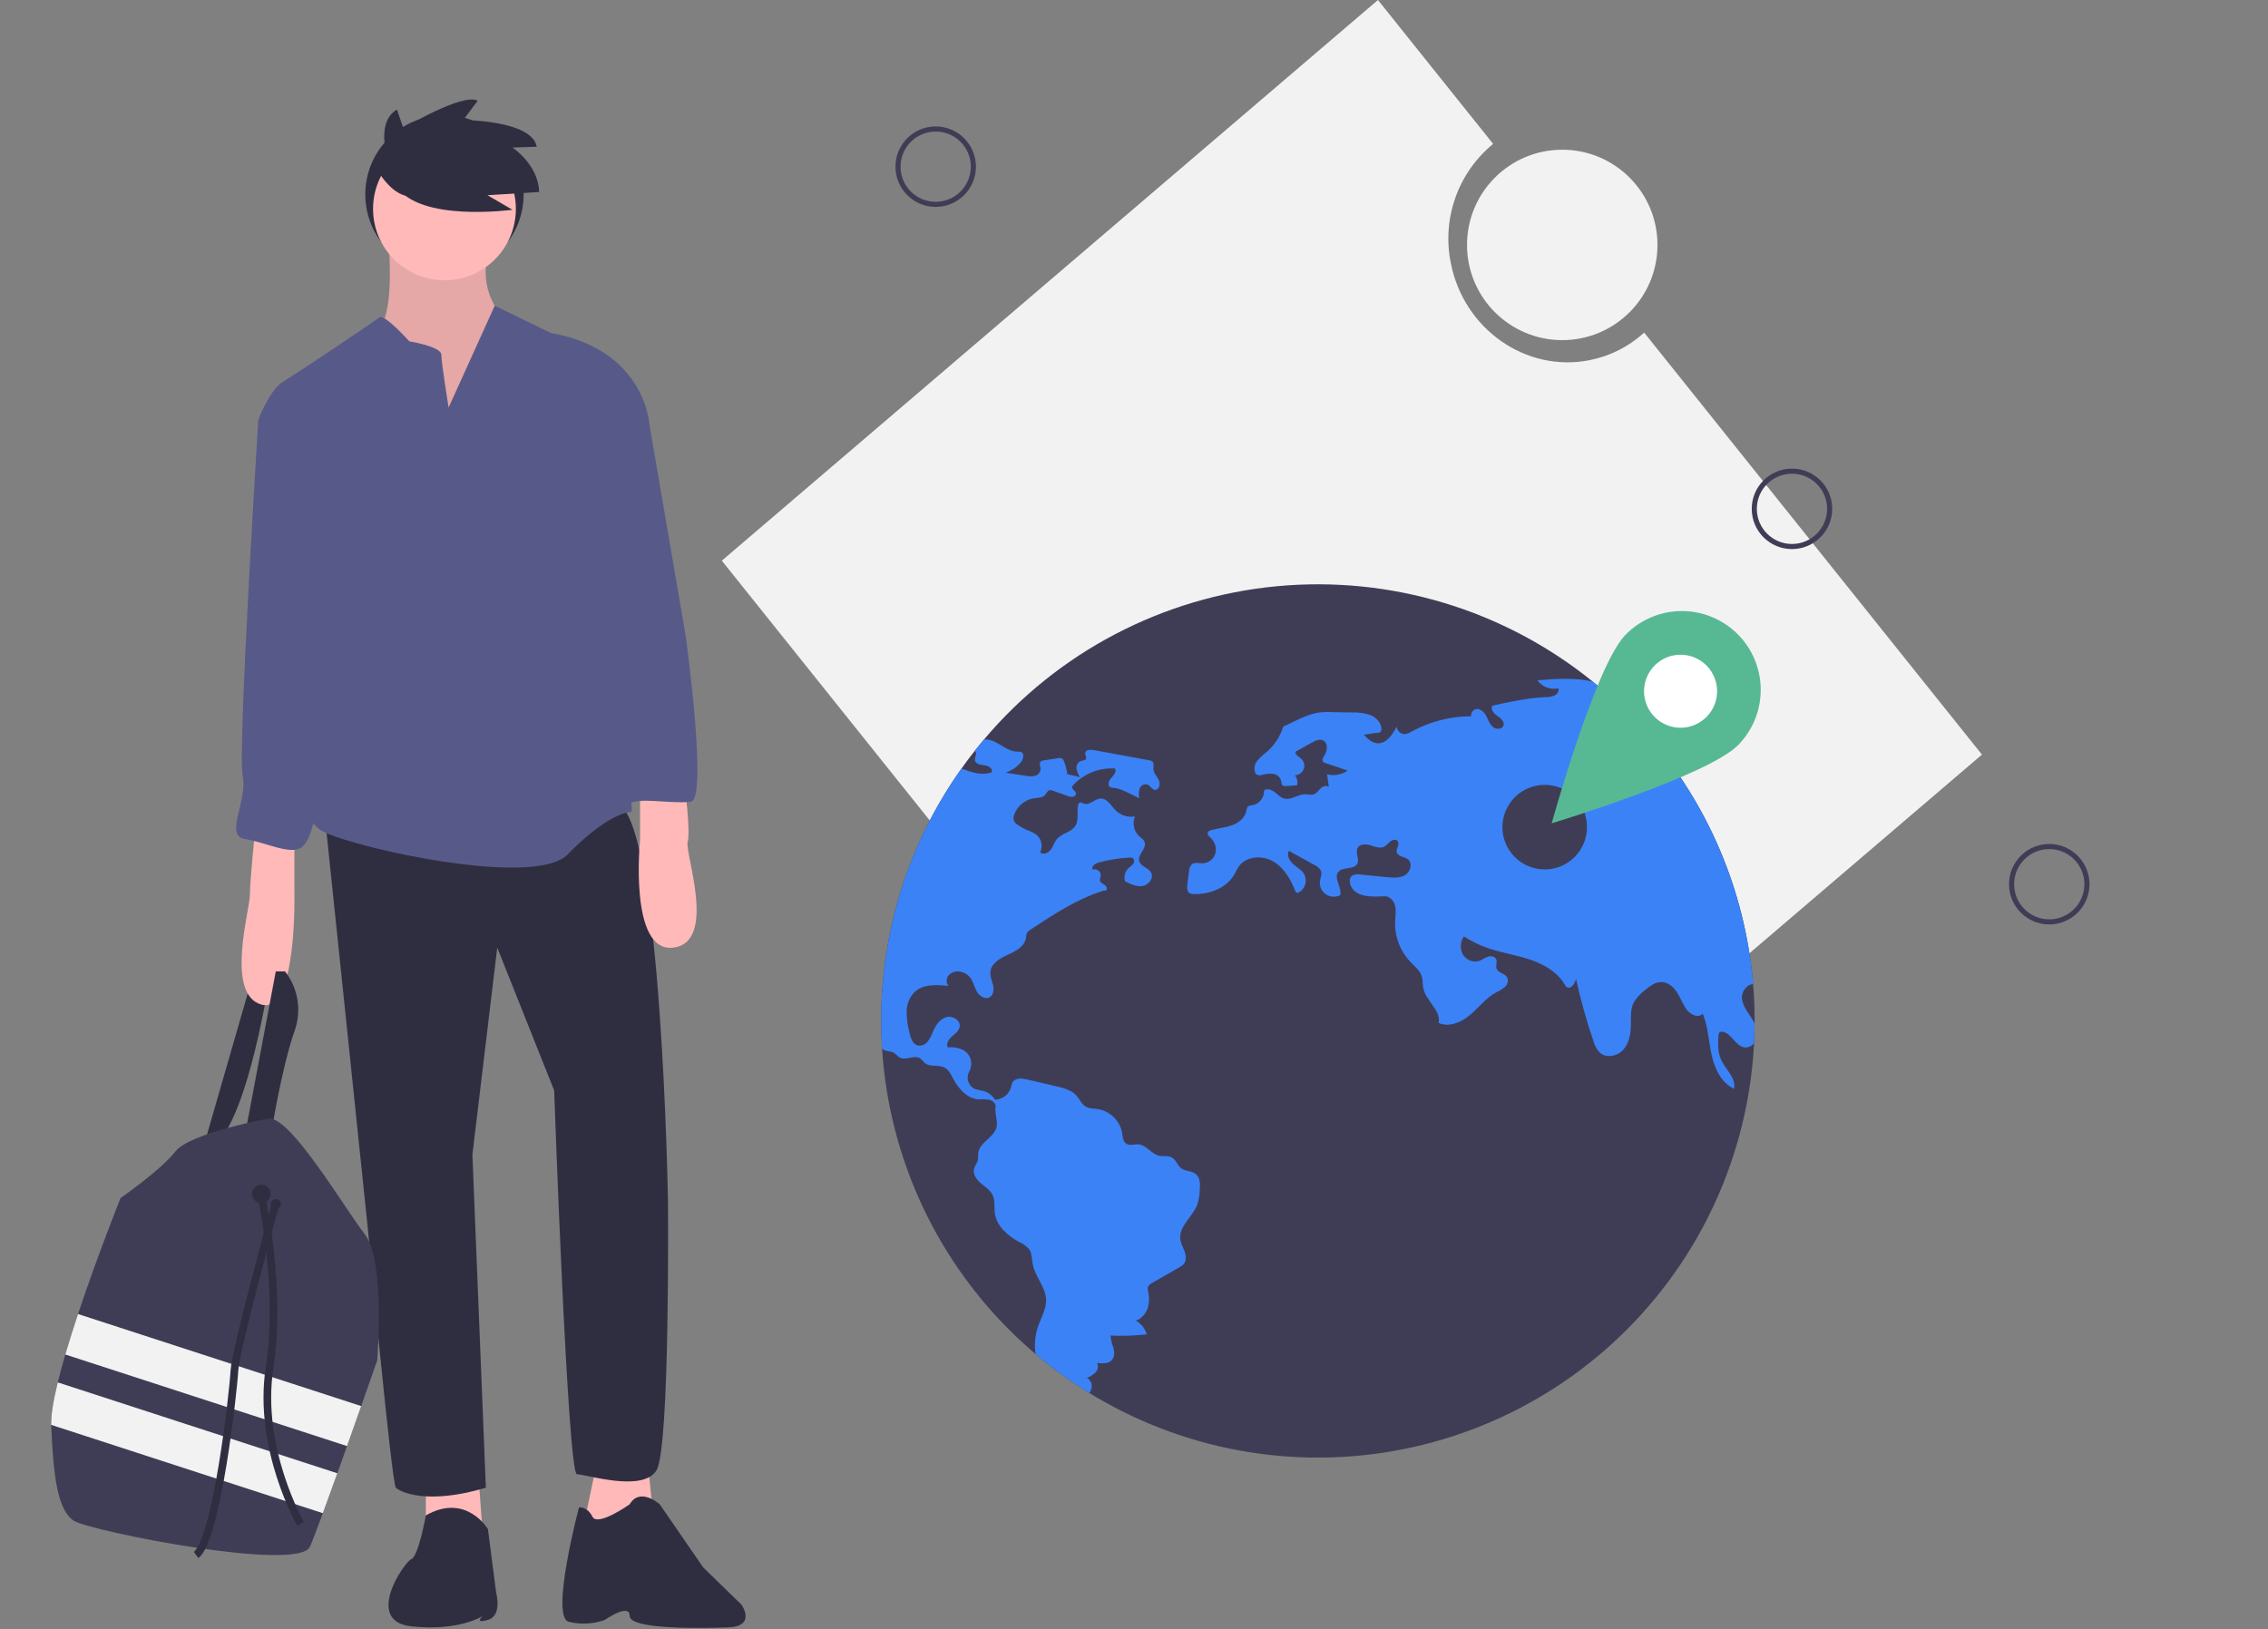 <svg width="888" height="638" viewBox="0 0 888 638" fill="none" xmlns="http://www.w3.org/2000/svg">
<rect x="0" y="0" width="888" height="638" fill="#808080" stroke="none"/>
<g clip-path="url(#clip0)">
<path d="M174.024 107.128C191.143 107.128 205.021 93.251 205.021 76.132C205.021 59.013 191.143 45.135 174.024 45.135C156.905 45.135 143.027 59.013 143.027 76.132C143.027 93.251 156.905 107.128 174.024 107.128Z" fill="#2F2E41"/>
<path d="M79.615 449.307L98.659 383.262L105.142 385.288C105.142 385.288 97.444 434.72 85.288 447.281L79.615 449.307Z" fill="#2F2E41"/>
<path d="M152.143 94.769C152.143 94.769 154.574 120.701 148.901 127.994C143.229 135.287 152.548 149.469 152.548 149.469L169.566 169.728L194.687 158.383L198.334 137.313L195.903 122.727C195.903 122.727 187.394 114.218 191.041 98.821C194.687 83.424 152.143 94.769 152.143 94.769Z" fill="#FFB9B9"/>
<path opacity="0.1" d="M152.143 94.769C152.143 94.769 154.574 120.701 148.901 127.994C143.229 135.287 152.548 149.469 152.548 149.469L169.566 169.728L194.687 158.383L198.334 137.313L195.903 122.727C195.903 122.727 187.394 114.218 191.041 98.821C194.687 83.424 152.143 94.769 152.143 94.769Z" fill="black"/>
<path d="M166.73 579.778V596.39L189.015 600.847L186.989 573.295L166.73 579.778Z" fill="#FFB9B9"/>
<path d="M233.586 573.295L228.723 596.39L238.448 603.278L255.466 590.718L253.44 570.863L233.586 573.295Z" fill="#FFB9B9"/>
<path d="M191.04 598.822C191.04 598.822 182.531 584.44 166.729 593.454C166.729 593.454 163.893 609.357 161.056 610.573C158.22 611.788 142.418 634.884 161.056 636.91C179.695 638.936 189.014 632.858 189.014 632.858C189.014 632.858 185.368 635.996 191.04 634.375C196.713 632.754 194.282 623.84 194.282 623.84L191.04 598.822Z" fill="#2F2E41"/>
<path d="M246.551 589.097C246.551 589.097 233.99 598.011 231.964 593.959C229.938 589.907 226.696 590.312 226.696 590.312C226.696 590.312 215.351 633.08 222.645 635.106C227.341 636.262 232.274 636.008 236.826 634.374C236.826 634.374 246.551 627.563 246.551 632.831C246.551 638.098 273.698 637.719 285.043 637.314C296.388 636.909 290.311 628.4 290.311 628.4L275.319 613.813L258.301 589.097C258.301 589.097 250.602 582.208 246.551 589.097Z" fill="#2F2E41"/>
<path d="M127.021 318.026L144.039 481.316C144.039 481.316 153.359 580.992 154.979 582.613C156.6 584.234 167.135 589.501 190.231 582.613L184.963 452.143L194.688 371.106L216.973 427.021C216.973 427.021 222.24 577.345 225.887 577.345C229.534 577.345 251.819 584.639 257.086 575.725C262.354 566.811 261.543 470.781 261.543 470.781C261.543 470.781 259.112 319.242 241.284 314.38C223.456 309.517 127.021 318.026 127.021 318.026Z" fill="#2F2E41"/>
<path d="M174.022 109.761C189.463 109.761 201.98 97.244 201.98 81.804C201.98 66.363 189.463 53.846 174.022 53.846C158.582 53.846 146.064 66.363 146.064 81.804C146.064 97.244 158.582 109.761 174.022 109.761Z" fill="#FFB9B9"/>
<path d="M175.645 159.599C175.645 159.599 172.808 142.176 172.808 138.934C172.808 135.693 160.248 133.667 160.248 133.667C160.248 133.667 150.523 122.727 148.497 124.348C146.471 125.968 115.677 146.633 110.815 149.469C105.953 152.306 100.685 164.461 101.09 165.272C101.496 166.082 126.617 218.756 126.617 218.756C126.617 218.756 137.557 251.171 129.859 268.189C122.16 285.207 112.436 318.837 126.617 325.725C140.799 332.613 209.68 347.605 222.241 334.639C234.802 321.673 243.716 318.027 246.957 318.027C250.199 318.027 233.586 261.706 237.233 256.438C240.88 251.171 235.612 218.351 235.612 218.351L254.251 166.082C254.251 166.082 252.63 136.909 215.758 130.426L193.7 119.73L175.645 159.599Z" fill="#575A89"/>
<path d="M99.874 325.32C99.874 325.32 97.848 344.769 97.848 350.442C97.848 356.114 88.124 389.34 102.305 393.391C116.486 397.443 115.271 349.226 115.271 349.226V324.51L99.874 325.32Z" fill="#FFB9B9"/>
<path d="M268.025 307.088C268.025 307.088 270.457 325.726 269.241 329.778C268.025 333.83 280.991 369.081 263.568 371.107C246.145 373.133 250.602 328.968 250.602 328.968V307.088L268.025 307.088Z" fill="#FFB9B9"/>
<path d="M96.227 442.824L107.977 380.426H111.624C114.173 383.713 115.846 387.594 116.484 391.705C117.122 395.816 116.704 400.021 115.27 403.927C110.408 417.703 106.356 442.824 106.356 442.824H96.227Z" fill="#2F2E41"/>
<path d="M107.167 160.41L101.089 165.272C101.089 165.272 92.986 294.122 95.012 303.846C97.038 313.571 87.718 327.347 95.822 328.562C103.926 329.778 113.65 335.045 118.107 331.804C122.564 328.562 123.375 316.812 124.995 313.976C126.616 311.139 129.452 277.509 129.452 277.509C129.452 277.509 137.961 243.879 132.694 218.757C127.426 193.635 122.564 168.109 122.564 168.109L107.167 160.41Z" fill="#575A89"/>
<path d="M235.612 150.279L254.25 166.082L268.432 248.74C268.432 248.74 277.346 313.164 270.458 313.975C263.57 314.785 253.035 312.759 248.578 313.975C244.121 315.19 240.474 311.949 240.474 311.949C240.474 311.949 235.612 286.017 235.612 285.612C235.612 285.206 232.37 255.628 232.37 255.628L228.318 222.402L234.396 185.936L235.612 150.279Z" fill="#575A89"/>
<path d="M147.686 532.777C147.686 532.777 145.053 540.341 141.422 550.641C139.737 555.43 137.836 560.815 135.879 566.306C134.619 569.855 133.339 573.449 132.079 576.958C130.069 582.57 128.116 587.959 126.41 592.586C124.157 598.692 122.33 603.477 121.349 605.71C116.892 615.84 35.45 599.632 28.967 595.58C22.484 591.529 20.863 577.752 20.053 558.303C20.049 558.202 20.045 558.101 20.045 557.999C19.939 554.073 20.94 548.226 22.614 541.366C23.448 537.939 24.453 534.259 25.571 530.439C27.071 525.313 28.772 519.94 30.551 514.592C38.193 491.618 47.2 469.162 47.2 469.162C47.2 469.162 63.002 458.222 68.675 450.929C74.348 443.636 105.547 437.963 105.547 437.963C114.461 438.368 134.721 472.809 142.824 483.344C150.928 493.879 147.686 532.777 147.686 532.777Z" fill="#3F3D56"/>
<path d="M102.305 471.188C104.319 471.188 105.952 469.555 105.952 467.541C105.952 465.527 104.319 463.895 102.305 463.895C100.291 463.895 98.658 465.527 98.658 467.541C98.658 469.555 100.291 471.188 102.305 471.188Z" fill="#2F2E41"/>
<path d="M107.977 473.618C109.096 473.618 110.003 472.711 110.003 471.592C110.003 470.473 109.096 469.566 107.977 469.566C106.858 469.566 105.951 470.473 105.951 471.592C105.951 472.711 106.858 473.618 107.977 473.618Z" fill="#2F2E41"/>
<path d="M141.421 550.641C139.736 555.43 137.835 560.815 135.878 566.306L25.57 530.439C27.07 525.313 28.771 519.94 30.55 514.592L141.421 550.641Z" fill="#F2F2F2"/>
<path d="M132.079 576.957C130.069 582.569 128.116 587.958 126.41 592.585L20.045 557.998C19.939 554.072 20.94 548.225 22.614 541.365L132.079 576.957Z" fill="#F2F2F2"/>
<path d="M102.305 468.352C102.305 468.352 110.408 504.008 105.546 535.612C100.684 567.217 117.702 596.796 117.702 596.796" stroke="#2F2E41" stroke-width="3" stroke-miterlimit="10"/>
<path d="M107.979 471.188C107.979 471.188 92.176 528.724 91.771 536.828C91.366 544.931 84.883 602.873 76.779 608.951" stroke="#2F2E41" stroke-width="3" stroke-miterlimit="10"/>
<path d="M152.56 64.743C152.56 64.743 146.232 48.289 155.408 42.909L157.94 50.187C157.94 50.187 181.038 36.265 187.05 39.429L181.355 47.023C181.355 47.023 208.251 47.023 210.149 57.465L200.657 57.781C200.657 57.781 210.782 64.426 211.099 75.185L190.848 76.45L200.657 82.146C200.657 82.146 163.952 87.209 155.092 72.653L152.56 64.743Z" fill="#2F2E41"/>
<path d="M147.078 65.394C147.078 65.394 154.371 79.98 164.096 76.334C173.82 72.687 164.096 59.316 164.096 59.316L157.613 56.074L147.078 65.394Z" fill="#2F2E41"/>
<path d="M776 295.514L643.75 130.25C637.745 135.742 630.346 139.478 622.362 141.05C597.464 145.953 573.15 128.951 568.054 103.075C566.297 94.517 566.911 85.642 569.829 77.407C572.747 69.173 577.859 61.892 584.612 56.35L539.518 0L282.615 219.563L519.097 515.077L776 295.514Z" fill="#F2F2F2"/>
<path d="M611.674 133.198C632.265 133.198 648.958 116.506 648.958 95.915C648.958 75.323 632.265 58.631 611.674 58.631C591.083 58.631 574.391 75.323 574.391 95.915C574.391 116.506 591.083 133.198 611.674 133.198Z" fill="#F2F2F2"/>
<path d="M687.001 399.811V400.835C686.977 403.405 686.904 405.964 686.78 408.512C684.562 452.108 665.755 493.205 634.212 523.381C602.669 553.557 560.78 570.527 517.129 570.812C473.477 571.098 431.369 554.678 399.435 524.917C367.5 495.156 348.156 454.308 345.369 410.745C345.136 407.128 345.02 403.483 345.02 399.811C344.958 364.396 355.95 329.845 376.461 300.974C378.101 298.648 379.807 296.364 381.579 294.123C382.8 292.564 384.057 291.04 385.325 289.528C414.189 255.333 455.307 233.813 499.856 229.586C544.405 225.358 588.836 238.76 623.618 266.916C625.677 268.579 627.701 270.3 629.678 272.057C631.26 273.464 632.815 274.903 634.342 276.372C664.429 305.151 682.948 343.943 686.407 385.434C686.803 390.18 687.001 394.972 687.001 399.811Z" fill="#3F3D56"/>
<path d="M381.579 294.122C381.663 294.157 381.741 294.204 381.812 294.261C382.731 295.018 381.579 296.472 381.719 297.67C381.882 299.205 383.929 299.542 385.476 299.694C387.023 299.856 388.977 301.101 388.244 302.474C384.359 303.811 380.428 302.497 376.461 300.973C355.95 329.844 344.958 364.395 345.02 399.81C345.02 403.486 345.136 407.131 345.369 410.744C345.694 410.982 346.05 411.173 346.427 411.314C347.59 411.756 348.94 411.675 350.01 412.303C350.859 412.803 351.429 413.687 352.278 414.153C354.709 415.479 358.083 412.931 360.351 414.513C360.937 415.047 361.492 415.614 362.014 416.211C364.108 418.026 367.551 416.805 369.971 418.166C371.529 419.038 372.332 420.783 373.169 422.365C375.251 426.32 378.625 430.205 383.08 430.519C384.485 430.454 385.893 430.501 387.291 430.658C388.663 430.972 390.012 432.17 389.791 433.555C389.408 435.939 390.582 438.545 390.268 440.929C389.698 445.291 383.522 447.199 382.998 451.561C382.997 452.521 382.942 453.48 382.835 454.434C382.556 455.574 381.696 456.505 381.393 457.645C380.812 459.797 382.359 461.948 384.045 463.391C385.743 464.845 387.767 466.101 388.698 468.125C389.675 470.277 389.198 472.778 389.512 475.116C390.21 480.222 394.619 484.003 399.155 486.445C400.609 487.053 401.9 487.993 402.924 489.191C404.087 490.877 403.971 493.099 404.366 495.111C405.32 500.032 409.461 504.091 409.577 509.105C409.659 512.676 407.681 515.909 406.495 519.271C405.274 522.795 404.912 526.559 405.436 530.252C412.069 535.877 419.119 540.99 426.525 545.548C426.928 544.952 427.223 544.291 427.398 543.593C427.538 542.822 427.441 542.027 427.119 541.312C426.797 540.597 426.265 539.997 425.595 539.592C426.845 539.12 427.982 538.391 428.933 537.452C429.4 536.971 429.709 536.359 429.817 535.697C429.925 535.036 429.828 534.357 429.538 533.753C431.585 534.009 434.016 534.137 435.366 532.566C436.447 531.31 436.378 529.426 435.947 527.832C435.356 526.283 434.966 524.664 434.784 523.016C439.527 523.247 444.281 523.088 448.998 522.539C448.316 520.239 446.764 518.294 444.671 517.119C446.811 516.758 448.754 514.199 449.429 512.14C450.012 510.04 450.044 507.824 449.522 505.708C449.36 505.164 449.336 504.588 449.452 504.033C449.796 503.295 450.401 502.711 451.15 502.393C454.686 500.357 458.222 498.326 461.759 496.298C462.389 495.979 462.963 495.559 463.457 495.053C464.562 493.739 464.399 491.773 463.829 490.156C463.259 488.539 462.352 487.015 462.131 485.317C461.479 480.234 466.923 476.581 468.761 471.789C469.386 469.876 469.723 467.881 469.761 465.868C469.913 463.705 469.924 461.204 468.272 459.82C466.679 458.482 464.201 458.784 462.538 457.54C461.014 456.4 460.491 454.201 458.827 453.283C457.315 452.445 455.431 452.98 453.744 452.585C450.79 451.898 448.928 448.49 445.904 448.176C444.206 447.99 442.275 448.828 440.879 447.839C439.646 446.955 439.6 445.198 439.367 443.709C438.954 441.39 437.841 439.253 436.177 437.586C434.514 435.918 432.379 434.799 430.061 434.381C428.305 434.101 426.397 434.206 424.897 433.241C423.385 432.264 422.698 430.437 421.5 429.076C419.593 426.901 416.568 426.122 413.742 425.459C409.903 424.563 406.068 423.664 402.238 422.76C400.202 422.272 397.573 422.016 396.468 423.807C396.141 424.488 395.914 425.213 395.793 425.959C395.378 427.301 394.549 428.478 393.426 429.322C392.302 430.166 390.941 430.634 389.536 430.658C388.574 429.016 387.015 427.808 385.185 427.285C383.989 427.084 382.808 426.804 381.649 426.448C381.044 426.151 380.505 425.734 380.067 425.222C379.628 424.711 379.299 424.115 379.098 423.471C378.898 422.828 378.831 422.15 378.902 421.48C378.972 420.81 379.179 420.161 379.509 419.573C380.168 418.393 380.422 417.028 380.231 415.689C380.04 414.351 379.414 413.112 378.45 412.163C376.496 410.407 373.669 409.977 371.041 410.151C370.354 408.651 371.506 406.964 372.739 405.871C373.984 404.789 375.484 403.719 375.752 402.09C376.182 399.531 372.913 397.589 370.436 398.345C367.958 399.112 366.376 401.52 365.329 403.893C364.822 405.293 364.129 406.619 363.27 407.836C362.83 408.438 362.232 408.907 361.543 409.19C360.853 409.474 360.098 409.561 359.362 409.442C357.315 408.918 356.536 406.487 356.082 404.44C355.355 401.704 354.987 398.884 354.988 396.053C355.006 393.194 356.142 390.455 358.152 388.423C361.537 385.305 366.748 385.608 371.32 386.108C370.83 385.455 370.595 384.645 370.66 383.832C370.724 383.018 371.083 382.256 371.669 381.688C372.281 381.144 373.016 380.759 373.81 380.564C374.605 380.37 375.435 380.372 376.229 380.571C377.607 380.856 378.848 381.598 379.753 382.676C381.056 384.258 381.428 386.41 382.405 388.202C383.394 390.005 385.604 391.54 387.407 390.574C388.977 389.737 389.221 387.573 388.838 385.84C388.442 384.119 387.616 382.432 387.756 380.664C388.023 377.302 391.525 375.267 394.607 373.883C397.69 372.498 401.214 370.626 401.703 367.276C401.725 366.624 401.851 365.98 402.075 365.368C402.416 364.821 402.893 364.372 403.459 364.065C412.451 358.121 421.605 352.096 431.888 348.85C432.423 348.676 432.481 348.862 433.028 348.734C433.795 348.292 433.284 347.071 432.551 346.582C431.818 346.094 430.841 345.71 430.655 344.849C430.527 344.221 430.899 343.593 430.992 342.953C431.016 342.567 430.945 342.18 430.786 341.827C430.626 341.475 430.382 341.167 430.075 340.93C429.769 340.694 429.409 340.536 429.027 340.471C428.646 340.406 428.254 340.435 427.886 340.557C427.06 339.463 428.689 338.196 430.015 337.823C433.985 336.736 438.06 336.073 442.17 335.846C442.645 335.768 443.132 335.849 443.555 336.079C443.857 336.37 444.036 336.766 444.056 337.186C444.075 337.606 443.933 338.017 443.659 338.335C443.1 338.957 442.48 339.522 441.81 340.022C441.142 340.67 440.666 341.489 440.432 342.389C440.198 343.29 440.216 344.237 440.484 345.128C442.636 346.222 444.962 347.35 447.347 346.966C449.72 346.582 451.825 343.907 450.708 341.778C449.673 339.789 446.544 339.335 446.009 337.16C445.381 334.613 448.987 332.345 448.172 329.855C447.823 328.762 446.73 328.111 445.893 327.331C444.907 326.361 444.237 325.116 443.969 323.759C443.701 322.402 443.849 320.996 444.392 319.724C443.03 319.962 441.631 319.871 440.312 319.458C438.993 319.045 437.791 318.323 436.808 317.351C434.993 315.525 433.551 312.628 430.969 312.721C428.607 312.791 426.572 315.548 424.362 314.711C423.815 314.501 423.245 314.082 422.722 314.327C422.549 314.438 422.404 314.586 422.297 314.762C422.19 314.937 422.125 315.134 422.105 315.339C421.547 318.026 422.512 321.085 421.047 323.411C419.453 325.935 415.766 326.284 413.835 328.564C412.788 329.797 412.381 331.461 411.415 332.763C410.45 334.066 408.414 334.904 407.251 333.764C407.821 332.596 407.977 331.269 407.694 330.001C407.41 328.733 406.705 327.599 405.692 326.785C404.621 326.081 403.464 325.518 402.249 325.11C400.893 324.537 399.602 323.819 398.399 322.969C397.8 322.604 397.313 322.081 396.992 321.457C396.738 320.673 396.771 319.823 397.085 319.061C397.674 317.381 398.709 315.893 400.08 314.758C401.452 313.622 403.106 312.882 404.866 312.617C406.402 312.407 408.193 312.477 409.217 311.302C409.752 310.686 410.031 309.744 410.822 309.499C411.32 309.395 411.839 309.457 412.299 309.674C414.219 310.349 416.126 311.023 418.046 311.698C418.685 311.991 419.392 312.108 420.093 312.035C420.44 311.99 420.757 311.815 420.979 311.545C421.202 311.275 421.313 310.93 421.291 310.581C421.105 309.627 419.639 309.174 419.779 308.208C419.847 307.893 420.014 307.608 420.256 307.394C422.33 305.187 424.867 303.467 427.684 302.354C430.501 301.242 433.53 300.767 436.552 300.962C437.273 302.16 436.133 303.567 435.168 304.579C434.214 305.603 433.446 307.417 434.609 308.197C435.079 308.443 435.604 308.563 436.133 308.546C437.548 308.735 438.922 309.152 440.205 309.779C442.194 310.639 444.148 311.593 446.055 312.617C445.775 311.37 445.823 310.071 446.195 308.848C446.405 308.248 446.831 307.747 447.39 307.444C447.95 307.141 448.602 307.057 449.219 307.208C450.359 307.65 450.941 309.162 452.162 309.302C453.779 309.488 454.419 307.092 453.744 305.603C453.07 304.114 451.72 302.881 451.616 301.241C451.534 300.147 451.953 298.786 451.08 298.123C450.77 297.918 450.415 297.79 450.045 297.751C442.74 296.413 435.432 295.072 428.119 293.726C426.816 293.482 424.943 293.668 424.885 294.983C424.85 295.727 425.513 296.46 425.223 297.135C424.908 297.856 423.885 297.798 423.14 298.054C422.581 298.307 422.12 298.736 421.826 299.276C421.532 299.815 421.422 300.435 421.512 301.043C421.711 302.253 422.18 303.402 422.884 304.405C421.454 303.811 419.302 303.707 417.871 303.102C417.663 301.445 417.241 299.823 416.615 298.275C416.579 298.028 416.49 297.793 416.353 297.585C416.217 297.376 416.036 297.201 415.824 297.07C415.612 296.939 415.375 296.856 415.127 296.827C414.88 296.798 414.629 296.824 414.393 296.902C412.509 297.193 410.624 297.472 408.74 297.763C408.267 297.785 407.814 297.961 407.449 298.263C406.716 299.042 407.437 300.287 407.414 301.357C407.346 301.955 407.093 302.518 406.691 302.966C406.288 303.414 405.757 303.726 405.169 303.858C403.985 304.098 402.763 304.082 401.586 303.811C398.946 303.404 396.317 302.997 393.677 302.59C396.007 301.847 398.08 300.46 399.655 298.589C400.702 297.356 401.261 295.053 399.748 294.471C399.302 294.348 398.836 294.313 398.376 294.366C394.793 294.39 391.967 291.4 388.617 290.132C387.563 289.739 386.449 289.535 385.325 289.527L381.579 294.122Z" fill="#3B82F6"/>
<path d="M686.779 408.511C686.369 409.062 685.83 409.504 685.209 409.798C684.589 410.092 683.906 410.229 683.22 410.198C679.579 409.884 678.043 404.638 674.438 404.045C674.119 403.963 673.781 403.996 673.484 404.138C672.949 404.428 672.856 405.15 672.821 405.754C672.67 408.755 672.542 411.873 673.716 414.641C675.426 418.689 679.858 422.086 678.928 426.378C673.926 424.063 671.32 418.445 670.145 413.059C668.959 407.674 668.773 402.021 666.656 396.926C665.039 398.985 661.666 397.286 660.2 395.123C658.804 393.076 657.943 390.703 656.594 388.621C655.245 386.55 653.174 384.689 650.708 384.573C648.114 384.456 645.858 386.236 643.88 387.923C642.16 389.193 640.716 390.8 639.635 392.645C638.25 395.437 638.611 398.717 638.541 401.823C638.471 405.173 637.762 408.721 635.47 411.187C633.179 413.641 628.956 414.502 626.432 412.28C625.212 411.008 624.342 409.441 623.908 407.732C621.164 399.735 618.88 391.587 617.069 383.328C616.65 385.212 614.986 387.643 613.404 386.538C613.051 386.238 612.765 385.865 612.567 385.445C609.612 380.455 604.157 377.454 598.632 375.651C593.118 373.86 587.314 373.022 581.859 371.045C578.799 369.934 575.876 368.478 573.146 366.706C572.453 367.727 572.048 368.917 571.974 370.149C571.9 371.382 572.161 372.611 572.727 373.708C573.34 374.782 574.291 375.622 575.431 376.1C576.571 376.577 577.837 376.665 579.032 376.349C580.242 375.953 581.265 375.116 582.463 374.697C583.661 374.29 585.278 374.488 585.802 375.651C586.314 376.756 585.546 378.094 585.93 379.257C586.5 381.013 589.163 381.153 590.094 382.758C590.367 383.394 590.43 384.1 590.273 384.774C590.116 385.448 589.748 386.054 589.222 386.504C588.151 387.376 586.97 388.104 585.709 388.667C581.8 390.842 579.02 394.553 575.6 397.438C572.181 400.334 567.353 402.439 563.282 400.59C564.248 395.67 558.397 392.064 557.315 387.167C556.954 385.55 557.141 383.84 556.64 382.269C555.908 379.99 553.884 378.431 552.232 376.709C550.225 374.596 548.661 372.102 547.633 369.376C546.604 366.649 546.131 363.744 546.241 360.832C546.334 358.808 546.707 356.749 546.241 354.771C545.788 352.806 544.148 350.898 542.124 350.979C537.506 351.189 531.678 351.538 529.259 347.594C528.386 346.187 528.014 344.128 529.27 343.046C529.761 342.735 530.309 342.524 530.882 342.427C531.455 342.329 532.042 342.346 532.609 342.476C536.087 342.814 539.553 343.163 543.031 343.5C545.462 343.733 548.091 343.93 550.185 342.662C552.278 341.395 553.186 338.01 551.243 336.509C549.836 335.416 547.3 335.474 546.881 333.741C546.544 332.287 548.149 330.647 547.277 329.425C546.66 328.565 545.264 328.797 544.415 329.449C543.674 330.218 542.869 330.922 542.007 331.554C540.344 332.415 538.366 331.589 536.575 331.03C534.784 330.472 532.388 330.426 531.527 332.089C530.55 333.938 532.376 336.381 531.422 338.242C530.143 340.697 525.839 339.301 524.047 341.418C522 343.837 525.443 347.467 524.757 350.561C523.873 350.999 522.891 351.2 521.906 351.145C520.922 351.09 519.968 350.781 519.139 350.247C518.325 349.693 517.676 348.929 517.263 348.036C516.849 347.143 516.685 346.154 516.789 345.175C516.952 343.779 517.685 342.348 517.196 341.034C516.669 340.019 515.8 339.223 514.742 338.789C511.369 336.916 507.995 335.051 504.622 333.194C503.68 334.939 504.866 337.091 506.355 338.405C507.832 339.708 509.694 340.697 510.671 342.418C511.289 343.611 511.429 344.996 511.062 346.288C510.694 347.581 509.847 348.685 508.693 349.374C508.547 349.475 508.381 349.542 508.206 349.572C508.032 349.602 507.853 349.594 507.681 349.549C507.52 349.454 507.379 349.328 507.267 349.178C507.156 349.028 507.075 348.858 507.03 348.676C505.25 344.105 502.563 339.603 498.283 337.219C493.99 334.822 487.837 335.323 485.022 339.336C484.359 340.289 483.905 341.383 483.324 342.395C480.241 347.757 473.611 350.293 467.423 350.13C466.818 350.169 466.214 350.027 465.69 349.723C464.689 349.037 464.736 347.571 464.887 346.361C465.108 344.651 465.317 342.953 465.538 341.243C465.544 340.199 465.947 339.197 466.667 338.44C467.818 337.533 469.47 338.103 470.936 338.079C472.042 338.03 473.106 337.641 473.982 336.964C474.859 336.287 475.505 335.357 475.833 334.299C476.128 333.232 476.125 332.104 475.826 331.038C475.527 329.972 474.942 329.008 474.135 328.25C473.472 327.622 472.576 326.831 472.925 325.982C473.067 325.748 473.258 325.548 473.485 325.395C473.712 325.243 473.969 325.141 474.239 325.098C476.856 324.342 479.636 324.144 482.207 323.237C484.789 322.341 487.29 320.503 487.907 317.84C488.093 317.025 488.174 316.037 488.907 315.63C489.277 315.481 489.672 315.402 490.07 315.397C491.469 315.197 492.742 314.48 493.64 313.389C494.537 312.298 494.994 310.911 494.921 309.5C496.154 308.639 497.887 309.279 499.085 310.197C500.272 311.116 501.33 312.326 502.784 312.722C505.494 313.466 508.112 311.058 510.927 311.047C512.113 311.047 513.334 311.465 514.439 311.058C515.568 310.651 516.242 309.534 517.103 308.709C517.976 307.871 519.488 307.371 520.29 308.267C520.058 306.58 519.837 304.905 519.604 303.23C520.974 303.575 522.403 303.623 523.793 303.37C525.184 303.117 526.504 302.57 527.665 301.764C524.734 300.776 521.814 299.787 518.883 298.798C518.575 298.722 518.291 298.57 518.057 298.356C517.417 297.67 518.057 296.6 518.569 295.82C519.813 293.948 520.023 290.865 517.976 289.935C516.58 289.295 514.986 290.063 513.648 290.807C511.508 291.993 509.368 293.192 507.228 294.378C507.03 295.599 508.519 296.297 509.438 297.112C509.998 297.608 510.394 298.263 510.575 298.989C510.756 299.716 510.712 300.48 510.45 301.181C510.188 301.882 509.72 302.488 509.108 302.918C508.495 303.348 507.767 303.582 507.018 303.591C507.44 304.141 507.733 304.779 507.876 305.457C508.019 306.135 508.008 306.837 507.844 307.511C506.413 307.615 504.971 307.72 503.529 307.825C503.289 307.872 503.042 307.872 502.803 307.824C502.563 307.776 502.336 307.682 502.133 307.545C501.668 307.138 501.737 306.417 501.621 305.812C501.429 305.089 501.025 304.44 500.462 303.949C499.898 303.458 499.2 303.146 498.457 303.055C496.975 302.889 495.475 303.027 494.049 303.463C493.428 303.681 492.75 303.665 492.141 303.416C491.796 303.188 491.534 302.853 491.396 302.462C491.143 301.665 491.1 300.815 491.271 299.996C491.443 299.177 491.822 298.416 492.374 297.786C493.491 296.546 494.721 295.412 496.049 294.401C499.059 291.766 501.271 288.341 502.435 284.514C504.808 283.514 507.263 282.164 509.647 281.164C511.564 280.276 513.573 279.601 515.638 279.152C517.581 278.855 519.549 278.761 521.512 278.873C524.187 278.919 526.874 278.966 529.549 279.024C531.938 278.923 534.324 279.267 536.587 280.036C538.785 280.943 540.728 282.909 540.879 285.282C540.925 285.552 540.901 285.83 540.809 286.088C540.717 286.347 540.561 286.578 540.356 286.759C540.047 286.93 539.696 287.01 539.344 286.992C537.122 287.061 536.18 287.62 533.958 287.701C535.365 289.202 536.947 290.784 538.995 291.051C542.601 291.516 545.194 287.783 546.858 284.537C546.917 285.363 547.297 286.133 547.917 286.683C548.536 287.233 549.346 287.519 550.173 287.48C551.064 287.327 551.915 286.995 552.674 286.503C559.828 282.593 567.843 280.523 575.996 280.478C575.916 279.86 576.068 279.235 576.423 278.724C576.777 278.212 577.309 277.851 577.915 277.709C579.579 277.384 581.068 278.814 581.87 280.303C582.661 281.792 583.161 283.514 584.441 284.63C585.709 285.747 588.163 285.689 588.663 284.084C589.152 282.537 587.535 281.211 586.197 280.292C584.848 279.384 583.44 277.698 584.348 276.348C591.187 274.825 598.085 273.312 605.099 273.01C606.291 273.046 607.478 272.84 608.589 272.405C609.139 272.172 609.596 271.764 609.891 271.245C610.185 270.726 610.3 270.123 610.217 269.532C608.687 269.889 607.085 269.784 605.614 269.229C604.144 268.674 602.871 267.694 601.959 266.415C609.159 265.821 616.696 265.298 623.617 266.915L629.678 272.056C628.526 273.254 626.991 274.383 627.828 275.581C628.105 275.856 628.44 276.065 628.808 276.192C629.177 276.319 629.57 276.36 629.957 276.313C631.422 276.337 632.888 276.372 634.342 276.372C664.429 305.151 682.948 343.943 686.407 385.433C683.964 385.34 681.719 388.434 682.033 391.133C682.406 394.262 684.662 396.774 686.279 399.473C686.547 399.912 686.787 400.366 687 400.834L686.779 408.511Z" fill="#3B82F6"/>
<path d="M366.353 80.025C374.502 80.025 381.109 73.418 381.109 65.269C381.109 57.12 374.502 50.514 366.353 50.514C358.204 50.514 351.598 57.12 351.598 65.269C351.598 73.418 358.204 80.025 366.353 80.025Z" stroke="#3F3D56" stroke-width="2" stroke-miterlimit="10"/>
<path d="M802.353 361.025C810.502 361.025 817.109 354.419 817.109 346.269C817.109 338.12 810.502 331.514 802.353 331.514C794.204 331.514 787.598 338.12 787.598 346.269C787.598 354.419 794.204 361.025 802.353 361.025Z" stroke="#3F3D56" stroke-width="2" stroke-miterlimit="10"/>
<path d="M701.619 214.025C709.768 214.025 716.374 207.418 716.374 199.269C716.374 191.12 709.768 184.514 701.619 184.514C693.47 184.514 686.863 191.12 686.863 199.269C686.863 207.418 693.47 214.025 701.619 214.025Z" stroke="#3F3D56" stroke-width="2" stroke-miterlimit="10"/>
<path d="M604.807 340.481C613.952 340.481 621.366 333.068 621.366 323.922C621.366 314.777 613.952 307.363 604.807 307.363C595.662 307.363 588.248 314.777 588.248 323.922C588.248 333.068 595.662 340.481 604.807 340.481Z" fill="#3F3D56"/>
<path d="M658 292.525C670.055 292.525 679.827 282.752 679.827 270.697C679.827 258.642 670.055 248.869 658 248.869C645.945 248.869 636.172 258.642 636.172 270.697C636.172 282.752 645.945 292.525 658 292.525Z" fill="white"/>
<path d="M680.073 248.069C674.215 242.354 666.325 239.2 658.142 239.301C649.958 239.403 642.149 242.751 636.434 248.609C624.532 260.809 607.541 322.42 607.541 322.42C607.541 322.42 668.712 303.908 680.614 291.708C686.329 285.85 689.483 277.961 689.381 269.777C689.28 261.593 685.932 253.784 680.073 248.069V248.069ZM648.012 280.934C645.987 278.959 644.594 276.428 644.008 273.661C643.421 270.894 643.669 268.015 644.719 265.389C645.769 262.762 647.574 260.506 649.906 258.906C652.238 257.306 654.993 256.433 657.821 256.398C660.649 256.363 663.424 257.167 665.795 258.709C668.167 260.251 670.027 262.462 671.142 265.062C672.256 267.661 672.575 270.533 672.058 273.314C671.54 276.094 670.21 278.659 668.235 280.684C665.586 283.399 661.968 284.95 658.175 284.997C654.383 285.044 650.727 283.583 648.012 280.934V280.934Z" fill="#57B894"/>
</g>
<defs>
<clipPath id="clip0">
<rect width="888" height="637.962" fill="white"/>
</clipPath>
</defs>
</svg>
